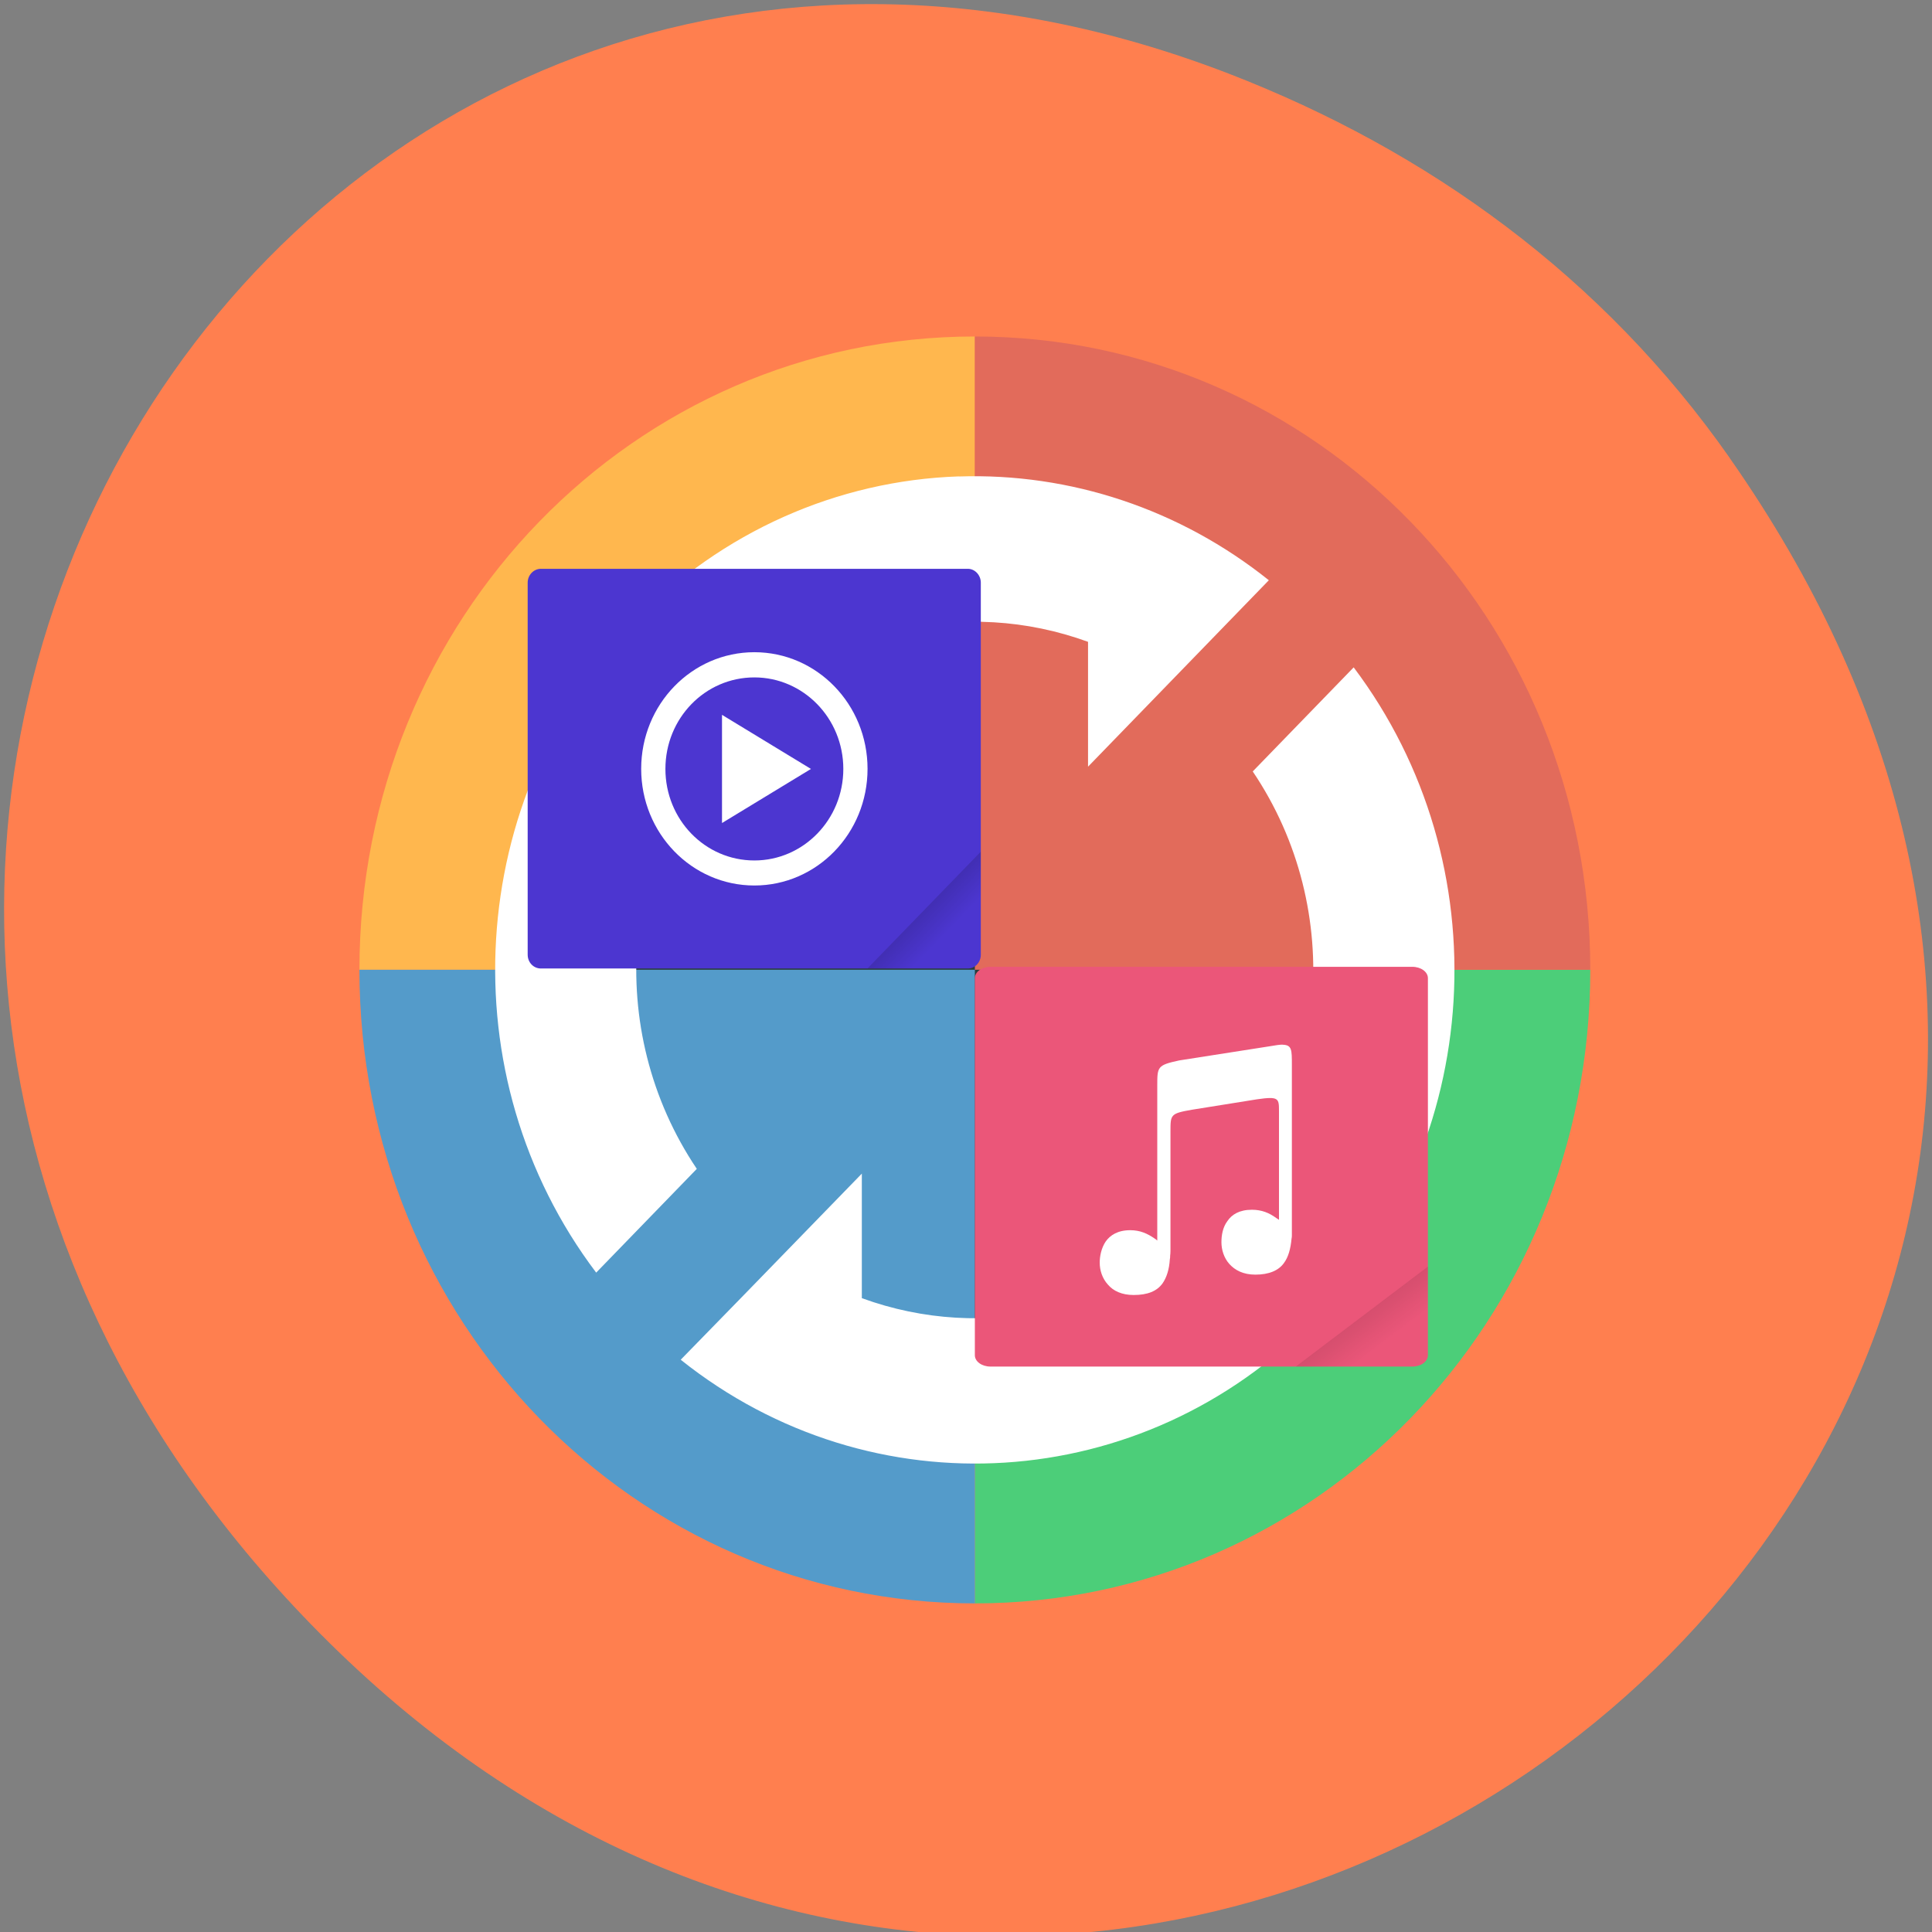 <svg xmlns="http://www.w3.org/2000/svg" viewBox="0 0 24 24"><rect x="0" y="0" width="24" height="24" fill="#808080" stroke="none"/><defs><linearGradient id="0" gradientUnits="userSpaceOnUse" x1="46.997" y1="50.997" x2="51.997" y2="55.997" gradientTransform="matrix(0.117 0 0 0.089 11.172 11.657)"><stop stop-color="#000" stop-opacity="0.149"/><stop offset="1" stop-color="#000" stop-opacity="0"/></linearGradient><linearGradient id="1" gradientUnits="userSpaceOnUse" x1="46.997" y1="50.997" x2="51.997" y2="55.997" gradientTransform="matrix(0 0.103 0.1 0 6.154 6.239)"><stop stop-color="#000" stop-opacity="0.251"/><stop offset="1" stop-color="#000" stop-opacity="0"/></linearGradient></defs><path d="m 21.488 5.691 c 8.594 12.277 -7.277 24.715 -17.402 14.711 c -9.535 -9.422 -0.695 -24.06 11.176 -19.488 c 2.477 0.957 4.648 2.523 6.227 4.777" fill="#ff7f4f"/><path d="m 12.11 4.18 c -4.234 0 -7.645 3.508 -7.645 7.867 h 7.645" fill="#ffb74e"/><path d="m 12.11 19.918 c 4.234 0 7.645 -3.508 7.645 -7.871 h -7.645" fill="#4cce79"/><path d="m 16.695 12.05 c 0 2.609 -2.051 4.723 -4.586 4.723 c -2.531 0 -4.586 -2.113 -4.586 -4.723 c 0 -2.605 2.055 -4.723 4.586 -4.723 c 2.535 0 4.586 2.117 4.586 4.723" fill="#2c3d3d"/><path d="m 12.11 4.18 c 4.234 0 7.645 3.508 7.645 7.867 h -7.645" fill="#e26b5b"/><path d="m 12.11 19.918 c -4.234 0 -7.645 -3.508 -7.645 -7.871 h 7.645" fill="#549bca"/><path d="m 11.91 5.918 c -1.512 0.051 -2.945 0.691 -4.02 1.793 c -2.117 2.188 -2.328 5.656 -0.484 8.098 l 1.25 -1.289 c -1.16 -1.723 -0.961 -4.051 0.477 -5.531 c 1.148 -1.18 2.852 -1.574 4.383 -1.016 v 1.551 l 2.246 -2.316 c -1.098 -0.879 -2.461 -1.336 -3.852 -1.289 m 4.906 2.371 l -1.254 1.293 c 1.16 1.719 0.961 4.047 -0.477 5.531 c -1.148 1.176 -2.852 1.57 -4.379 1.012 v -1.547 l -1.488 1.531 l -0.762 0.781 c 2.375 1.895 5.742 1.68 7.871 -0.5 c 2.121 -2.188 2.328 -5.66 0.488 -8.102" fill="#fff"/><path d="m 12.305 12.01 h 5.238 c 0.109 0 0.195 0.063 0.195 0.141 v 4.684 c 0 0.078 -0.086 0.141 -0.195 0.141 h -5.238 c -0.109 0 -0.195 -0.063 -0.195 -0.141 v -4.684 c 0 -0.078 0.086 -0.141 0.195 -0.141" fill="#eb5679"/><path d="m 17.738 15.734 l -1.641 1.242 h 1.055 c 0.324 0 0.586 -0.195 0.586 -0.441" fill="url(#0)" fill-rule="evenodd"/><path d="m 15.93 12.977 c -0.035 0 -0.086 0.008 -0.156 0.02 l -1.125 0.176 c -0.273 0.059 -0.273 0.078 -0.273 0.316 v 1.922 c -0.012 -0.012 -0.023 -0.02 -0.035 -0.027 c -0.086 -0.059 -0.176 -0.102 -0.301 -0.102 c -0.156 0 -0.25 0.063 -0.305 0.141 c -0.055 0.082 -0.074 0.184 -0.074 0.262 c 0 0.094 0.031 0.195 0.102 0.273 c 0.066 0.078 0.172 0.129 0.32 0.129 c 0.172 0 0.289 -0.047 0.359 -0.145 c 0.051 -0.074 0.082 -0.172 0.09 -0.297 c 0.004 -0.016 0.004 -0.031 0.004 -0.047 c 0.004 -0.023 0.004 -0.07 0.004 -0.07 v -1.473 c 0 -0.211 0 -0.223 0.27 -0.27 l 0.805 -0.129 c 0.27 -0.039 0.273 -0.012 0.273 0.145 v 1.352 c -0.012 -0.008 -0.023 -0.016 -0.035 -0.023 c -0.086 -0.063 -0.18 -0.102 -0.301 -0.102 c -0.156 0 -0.25 0.059 -0.305 0.141 c -0.059 0.078 -0.074 0.18 -0.074 0.262 c 0 0.094 0.031 0.195 0.098 0.27 c 0.07 0.078 0.172 0.133 0.324 0.133 c 0.168 0 0.289 -0.051 0.355 -0.145 c 0.055 -0.074 0.082 -0.176 0.094 -0.301 c 0.004 -0.016 0.004 -0.031 0.004 -0.047 c 0 -0.023 0 -0.07 0 -0.07 v -2.043 c 0 -0.188 0 -0.246 -0.113 -0.25" fill="#fff"/><path d="m 6.555 7.238 v 4.621 c 0 0.098 0.074 0.172 0.164 0.172 h 5.305 c 0.086 0 0.16 -0.074 0.16 -0.172 v -4.621 c 0 -0.094 -0.074 -0.172 -0.16 -0.172 h -5.305 c -0.09 0 -0.164 0.078 -0.164 0.172" fill="#4c36d0"/><path d="m 10.777 12.03 l 1.406 -1.449 v 0.934 c 0 0.285 -0.223 0.516 -0.504 0.516" fill="url(#1)" fill-rule="evenodd"/><path d="m 9.371 8.102 c -0.777 0 -1.406 0.648 -1.406 1.449 c 0 0.801 0.629 1.449 1.406 1.449 c 0.777 0 1.406 -0.648 1.406 -1.449 c 0 -0.801 -0.629 -1.449 -1.406 -1.449 m 0 0.313 c 0.609 0 1.105 0.508 1.105 1.137 c 0 0.629 -0.496 1.137 -1.105 1.137 c -0.613 0 -1.105 -0.508 -1.105 -1.137 c 0 -0.629 0.492 -1.137 1.105 -1.137 m -0.402 0.465 v 1.344 l 1.105 -0.672" fill="#fff"/></svg>